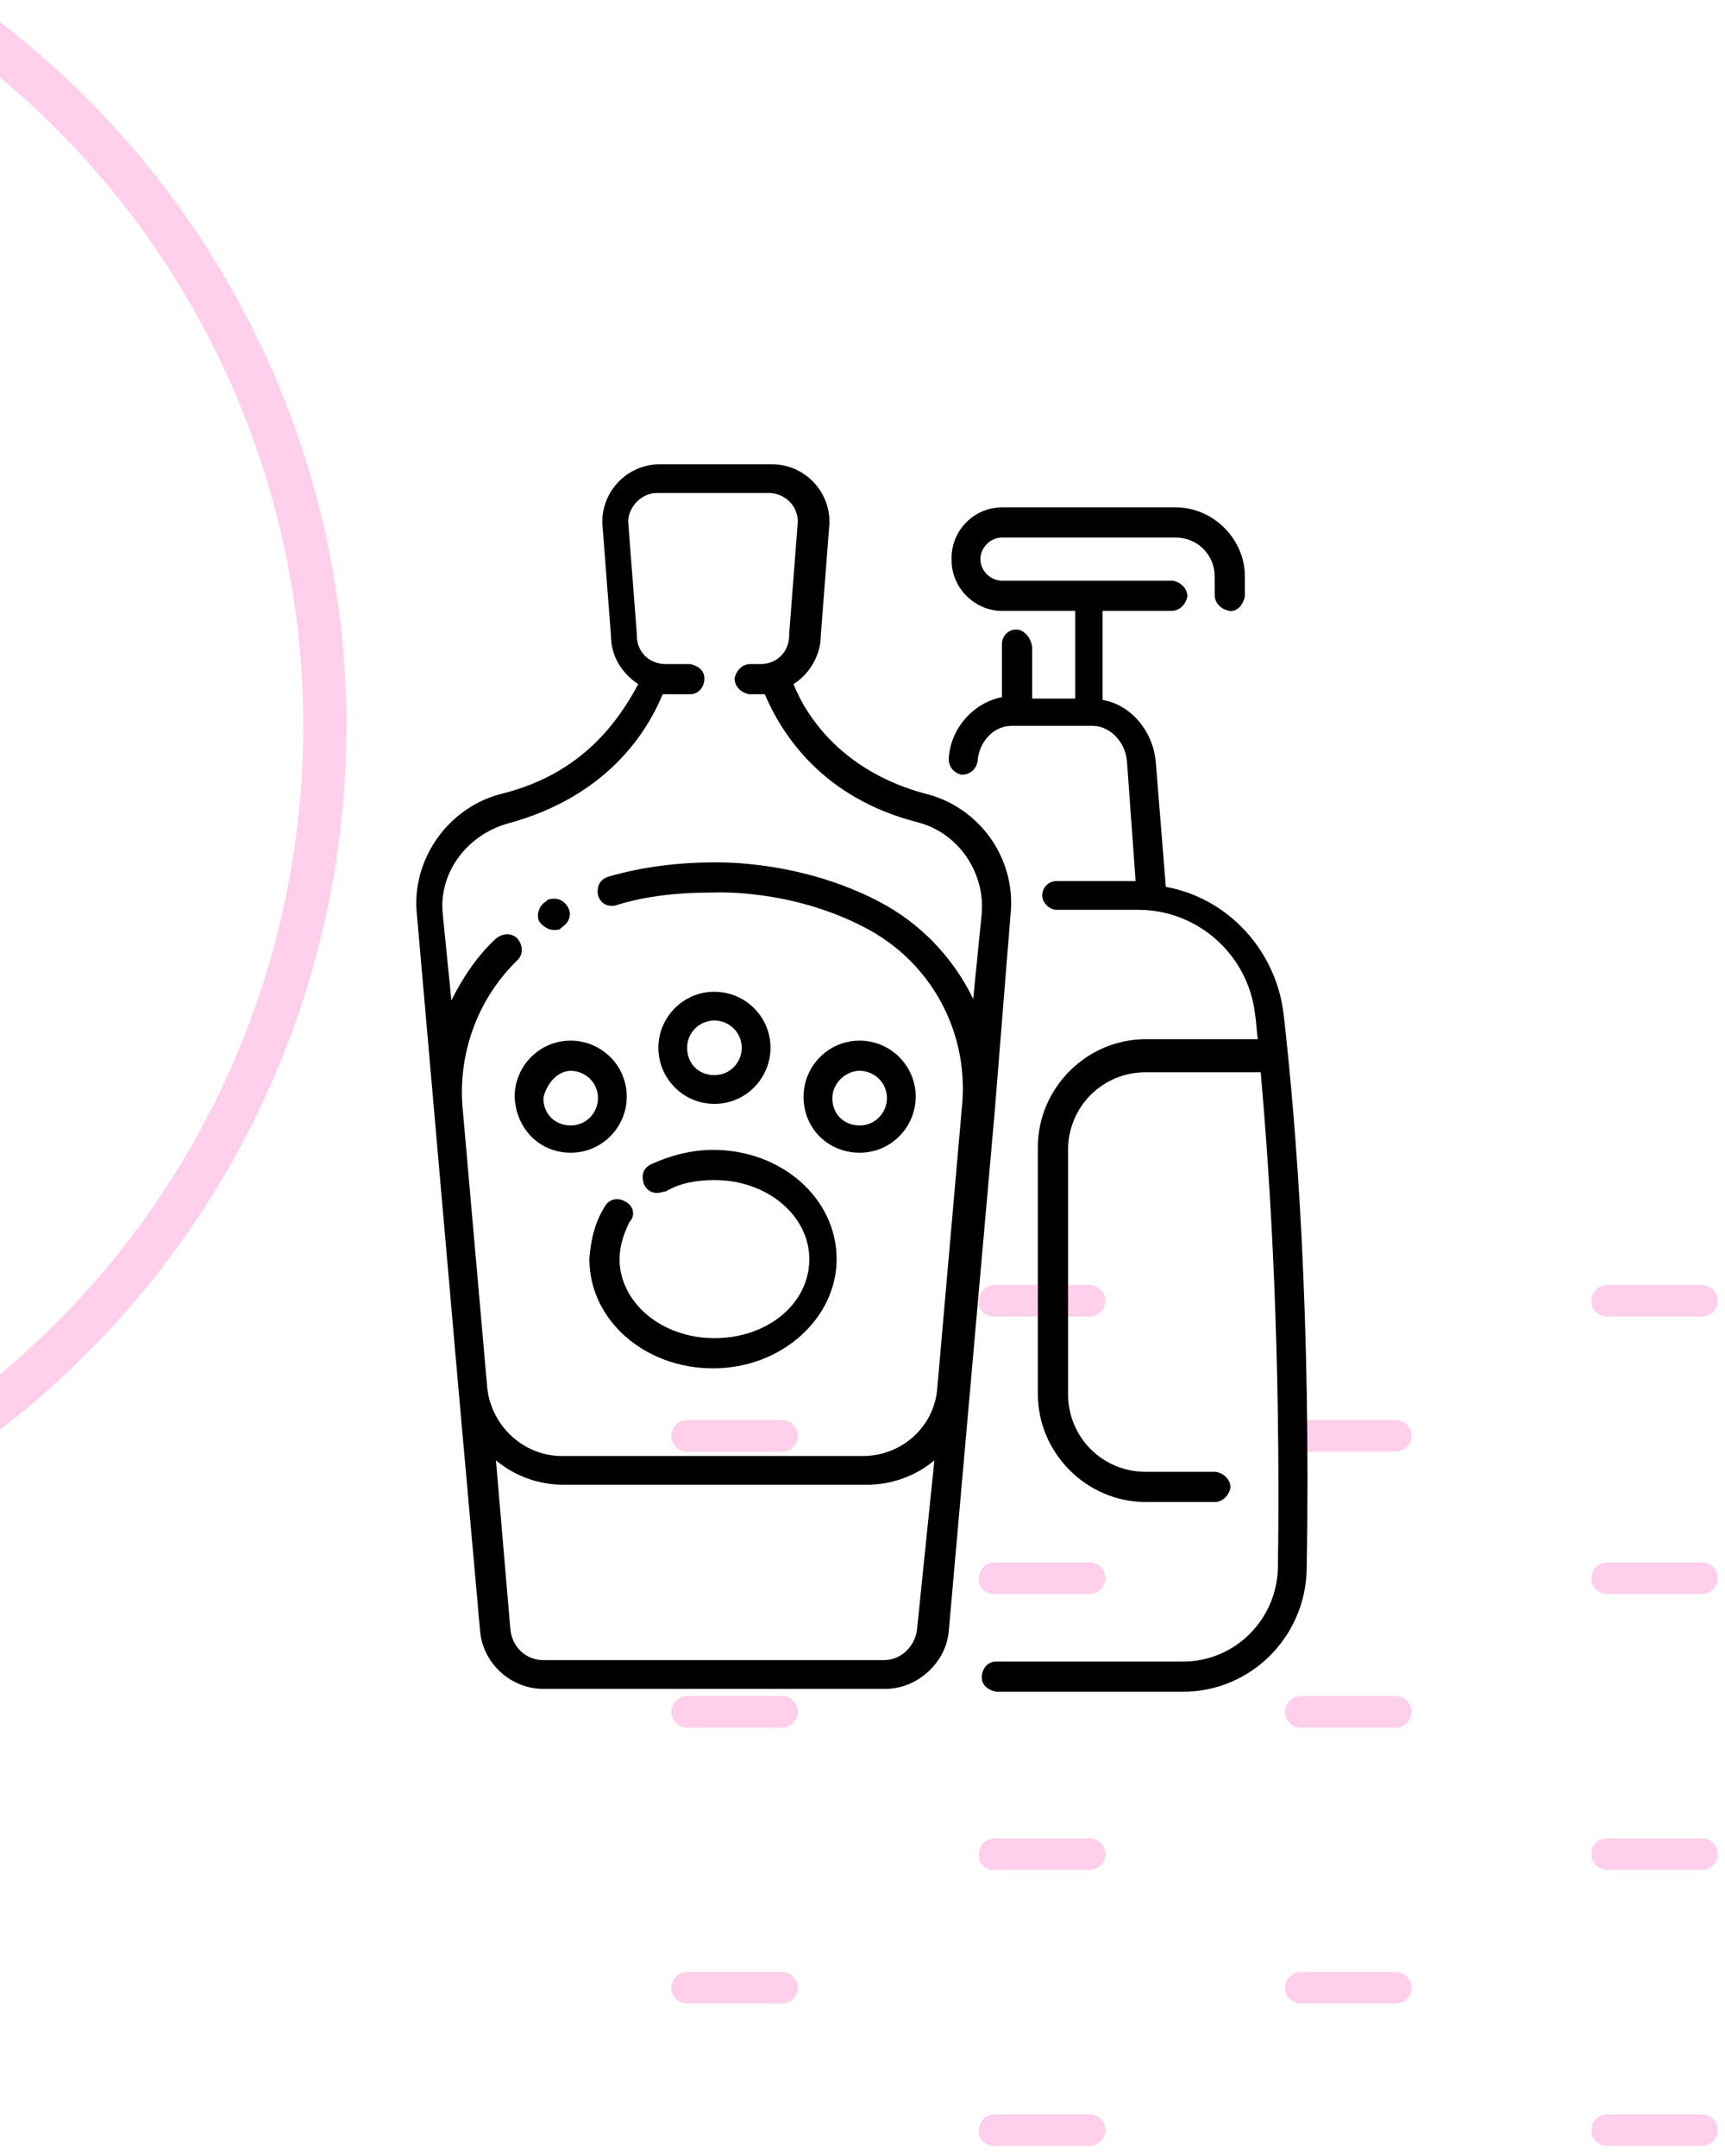 <?xml version="1.0" encoding="utf-8"?>
<!-- Generator: Adobe Illustrator 24.1.0, SVG Export Plug-In . SVG Version: 6.00 Build 0)  -->
<svg version="1.1" id="Layer_1" xmlns="http://www.w3.org/2000/svg" xmlns:xlink="http://www.w3.org/1999/xlink" x="0px" y="0px"
	 viewBox="0 0 120 150" style="enable-background:new 0 0 120 150;" xml:space="preserve">
<style type="text/css">
	.st0{clip-path:url(#SVGID_2_);}
	.st1{clip-path:url(#SVGID_4_);}
	.st2{fill:#FFCFEB;}
	.st3{clip-path:url(#SVGID_6_);fill:none;stroke:#FFCFEB;stroke-width:3;stroke-miterlimit:10;}
	.st4{clip-path:url(#SVGID_8_);}
</style>
<g>
	<g>
		<defs>
			<rect id="SVGID_1_" y="0" width="120" height="150"/>
		</defs>
		<clipPath id="SVGID_2_">
			<use xlink:href="#SVGID_1_"  style="overflow:visible;"/>
		</clipPath>
		<g class="st0">
			<g>
				<defs>
					<rect id="SVGID_3_" x="44.5" y="88.7" width="82.5" height="89.2"/>
				</defs>
				<clipPath id="SVGID_4_">
					<use xlink:href="#SVGID_3_"  style="overflow:visible;"/>
				</clipPath>
				<g class="st1">
					<path class="st2" d="M47.8,101h6.6c0.6,0,1.1-0.5,1.1-1.1l0,0c0-0.6-0.5-1.1-1.1-1.1h-6.6c-0.6,0-1.1,0.5-1.1,1.1l0,0
						C46.7,100.5,47.2,101,47.8,101z"/>
					<path class="st2" d="M47.8,81.7h6.6c0.6,0,1.1-0.5,1.1-1.1l0,0c0-0.6-0.5-1.1-1.1-1.1h-6.6c-0.6,0-1.1,0.5-1.1,1.1l0,0
						C46.7,81.2,47.2,81.7,47.8,81.7z"/>
					<path class="st2" d="M47.8,120.2h6.6c0.6,0,1.1-0.5,1.1-1.1l0,0c0-0.6-0.5-1.1-1.1-1.1h-6.6c-0.6,0-1.1,0.5-1.1,1.1l0,0
						C46.7,119.7,47.2,120.2,47.8,120.2z"/>
					<path class="st2" d="M47.8,139.4h6.6c0.6,0,1.1-0.5,1.1-1.1l0,0c0-0.6-0.5-1.1-1.1-1.1h-6.6c-0.6,0-1.1,0.5-1.1,1.1l0,0
						C46.7,138.9,47.2,139.4,47.8,139.4z"/>
					<path class="st2" d="M47.8,158.6h6.6c0.6,0,1.1-0.5,1.1-1.1l0,0c0-0.6-0.5-1.1-1.1-1.1h-6.6c-0.6,0-1.1,0.5-1.1,1.1l0,0
						C46.7,158.1,47.2,158.6,47.8,158.6z"/>
					<path class="st2" d="M47.8,177.9h6.6c0.6,0,1.1-0.5,1.1-1.1l0,0c0-0.6-0.5-1.1-1.1-1.1h-6.6c-0.6,0-1.1,0.5-1.1,1.1l0,0
						C46.7,177.4,47.2,177.9,47.8,177.9z"/>
					<path class="st2" d="M47.8,197.1h6.6c0.6,0,1.1-0.5,1.1-1.1l0,0c0-0.6-0.5-1.1-1.1-1.1h-6.6c-0.6,0-1.1,0.5-1.1,1.1l0,0
						C46.7,196.6,47.2,197.1,47.8,197.1z"/>
					<path class="st2" d="M47.8,216.3h6.6c0.6,0,1.1-0.5,1.1-1.1l0,0c0-0.6-0.5-1.1-1.1-1.1h-6.6c-0.6,0-1.1,0.5-1.1,1.1l0,0
						C46.7,215.8,47.2,216.3,47.8,216.3z"/>
					<path class="st2" d="M47.8,235.5h6.6c0.6,0,1.1-0.5,1.1-1.1l0,0c0-0.6-0.5-1.1-1.1-1.1h-6.6c-0.6,0-1.1,0.5-1.1,1.1l0,0
						C46.7,235,47.2,235.5,47.8,235.5z"/>
					<path class="st2" d="M69.2,110.9h6.6c0.6,0,1.1-0.5,1.1-1.1l0,0c0-0.6-0.5-1.1-1.1-1.1h-6.6c-0.6,0-1.1,0.5-1.1,1.1l0,0
						C68,110.4,68.5,110.9,69.2,110.9z"/>
					<path class="st2" d="M69.2,91.6h6.6c0.6,0,1.1-0.5,1.1-1.1l0,0c0-0.6-0.5-1.1-1.1-1.1h-6.6c-0.6,0-1.1,0.5-1.1,1.1l0,0
						C68,91.1,68.5,91.6,69.2,91.6z"/>
					<path class="st2" d="M69.2,130.1h6.6c0.6,0,1.1-0.5,1.1-1.1l0,0c0-0.6-0.5-1.1-1.1-1.1h-6.6c-0.6,0-1.1,0.5-1.1,1.1l0,0
						C68,129.6,68.5,130.1,69.2,130.1z"/>
					<path class="st2" d="M69.2,149.3h6.6c0.6,0,1.1-0.5,1.1-1.1l0,0c0-0.6-0.5-1.1-1.1-1.1h-6.6c-0.6,0-1.1,0.5-1.1,1.1l0,0
						C68,148.8,68.5,149.3,69.2,149.3z"/>
					<path class="st2" d="M69.2,168.5h6.6c0.6,0,1.1-0.5,1.1-1.1l0,0c0-0.6-0.5-1.1-1.1-1.1h-6.6c-0.6,0-1.1,0.5-1.1,1.1l0,0
						C68,168,68.5,168.5,69.2,168.5z"/>
					<path class="st2" d="M69.2,187.8h6.6c0.6,0,1.1-0.5,1.1-1.1l0,0c0-0.6-0.5-1.1-1.1-1.1h-6.6c-0.6,0-1.1,0.5-1.1,1.1l0,0
						C68,187.2,68.5,187.8,69.2,187.8z"/>
					<path class="st2" d="M69.2,207h6.6c0.6,0,1.1-0.5,1.1-1.1l0,0c0-0.6-0.5-1.1-1.1-1.1h-6.6c-0.6,0-1.1,0.5-1.1,1.1l0,0
						C68,206.5,68.5,207,69.2,207z"/>
					<path class="st2" d="M69.2,226.2h6.6c0.6,0,1.1-0.5,1.1-1.1l0,0c0-0.6-0.5-1.1-1.1-1.1h-6.6c-0.6,0-1.1,0.5-1.1,1.1l0,0
						C68,225.7,68.5,226.2,69.2,226.2z"/>
					<path class="st2" d="M69.2,245.4h6.6c0.6,0,1.1-0.5,1.1-1.1l0,0c0-0.6-0.5-1.1-1.1-1.1h-6.6c-0.6,0-1.1,0.5-1.1,1.1l0,0
						C68,244.9,68.5,245.4,69.2,245.4z"/>
					<path class="st2" d="M90.5,101h6.6c0.6,0,1.1-0.5,1.1-1.1l0,0c0-0.6-0.5-1.1-1.1-1.1h-6.6c-0.6,0-1.1,0.5-1.1,1.1l0,0
						C89.4,100.5,89.9,101,90.5,101z"/>
					<path class="st2" d="M90.5,81.7h6.6c0.6,0,1.1-0.5,1.1-1.1l0,0c0-0.6-0.5-1.1-1.1-1.1h-6.6c-0.6,0-1.1,0.5-1.1,1.1l0,0
						C89.4,81.2,89.9,81.7,90.5,81.7z"/>
					<path class="st2" d="M90.5,120.2h6.6c0.6,0,1.1-0.5,1.1-1.1l0,0c0-0.6-0.5-1.1-1.1-1.1h-6.6c-0.6,0-1.1,0.5-1.1,1.1l0,0
						C89.4,119.7,89.9,120.2,90.5,120.2z"/>
					<path class="st2" d="M90.5,139.4h6.6c0.6,0,1.1-0.5,1.1-1.1l0,0c0-0.6-0.5-1.1-1.1-1.1h-6.6c-0.6,0-1.1,0.5-1.1,1.1l0,0
						C89.4,138.9,89.9,139.4,90.5,139.4z"/>
					<path class="st2" d="M90.5,158.6h6.6c0.6,0,1.1-0.5,1.1-1.1l0,0c0-0.6-0.5-1.1-1.1-1.1h-6.6c-0.6,0-1.1,0.5-1.1,1.1l0,0
						C89.4,158.1,89.9,158.6,90.5,158.6z"/>
					<path class="st2" d="M90.5,177.9h6.6c0.6,0,1.1-0.5,1.1-1.1l0,0c0-0.6-0.5-1.1-1.1-1.1h-6.6c-0.6,0-1.1,0.5-1.1,1.1l0,0
						C89.4,177.4,89.9,177.9,90.5,177.9z"/>
					<path class="st2" d="M90.5,197.1h6.6c0.6,0,1.1-0.5,1.1-1.1l0,0c0-0.6-0.5-1.1-1.1-1.1h-6.6c-0.6,0-1.1,0.5-1.1,1.1l0,0
						C89.4,196.6,89.9,197.1,90.5,197.1z"/>
					<path class="st2" d="M90.5,216.3h6.6c0.6,0,1.1-0.5,1.1-1.1l0,0c0-0.6-0.5-1.1-1.1-1.1h-6.6c-0.6,0-1.1,0.5-1.1,1.1l0,0
						C89.4,215.8,89.9,216.3,90.5,216.3z"/>
					<path class="st2" d="M90.5,235.5h6.6c0.6,0,1.1-0.5,1.1-1.1l0,0c0-0.6-0.5-1.1-1.1-1.1h-6.6c-0.6,0-1.1,0.5-1.1,1.1l0,0
						C89.4,235,89.9,235.5,90.5,235.5z"/>
					<path class="st2" d="M111.8,110.9h6.6c0.6,0,1.1-0.5,1.1-1.1l0,0c0-0.6-0.5-1.1-1.1-1.1h-6.6c-0.6,0-1.1,0.5-1.1,1.1l0,0
						C110.7,110.4,111.2,110.9,111.8,110.9z"/>
					<path class="st2" d="M111.8,91.6h6.6c0.6,0,1.1-0.5,1.1-1.1l0,0c0-0.6-0.5-1.1-1.1-1.1h-6.6c-0.6,0-1.1,0.5-1.1,1.1l0,0
						C110.7,91.1,111.2,91.6,111.8,91.6z"/>
					<path class="st2" d="M111.8,130.1h6.6c0.6,0,1.1-0.5,1.1-1.1l0,0c0-0.6-0.5-1.1-1.1-1.1h-6.6c-0.6,0-1.1,0.5-1.1,1.1l0,0
						C110.7,129.6,111.2,130.1,111.8,130.1z"/>
					<path class="st2" d="M111.8,149.3h6.6c0.6,0,1.1-0.5,1.1-1.1l0,0c0-0.6-0.5-1.1-1.1-1.1h-6.6c-0.6,0-1.1,0.5-1.1,1.1l0,0
						C110.7,148.8,111.2,149.3,111.8,149.3z"/>
					<path class="st2" d="M111.8,168.5h6.6c0.6,0,1.1-0.5,1.1-1.1l0,0c0-0.6-0.5-1.1-1.1-1.1h-6.6c-0.6,0-1.1,0.5-1.1,1.1l0,0
						C110.7,168,111.2,168.5,111.8,168.5z"/>
					<path class="st2" d="M111.8,187.8h6.6c0.6,0,1.1-0.5,1.1-1.1l0,0c0-0.6-0.5-1.1-1.1-1.1h-6.6c-0.6,0-1.1,0.5-1.1,1.1l0,0
						C110.7,187.2,111.2,187.8,111.8,187.8z"/>
					<path class="st2" d="M111.8,207h6.6c0.6,0,1.1-0.5,1.1-1.1l0,0c0-0.6-0.5-1.1-1.1-1.1h-6.6c-0.6,0-1.1,0.5-1.1,1.1l0,0
						C110.7,206.5,111.2,207,111.8,207z"/>
					<path class="st2" d="M111.8,226.2h6.6c0.6,0,1.1-0.5,1.1-1.1l0,0c0-0.6-0.5-1.1-1.1-1.1h-6.6c-0.6,0-1.1,0.5-1.1,1.1l0,0
						C110.7,225.7,111.2,226.2,111.8,226.2z"/>
					<path class="st2" d="M111.8,245.4h6.6c0.6,0,1.1-0.5,1.1-1.1l0,0c0-0.6-0.5-1.1-1.1-1.1h-6.6c-0.6,0-1.1,0.5-1.1,1.1l0,0
						C110.7,244.9,111.2,245.4,111.8,245.4z"/>
					<path class="st2" d="M133.1,101h6.6c0.6,0,1.1-0.5,1.1-1.1l0,0c0-0.6-0.5-1.1-1.1-1.1h-6.6c-0.6,0-1.1,0.5-1.1,1.1l0,0
						C132,100.5,132.5,101,133.1,101z"/>
					<path class="st2" d="M133.1,81.7h6.6c0.6,0,1.1-0.5,1.1-1.1l0,0c0-0.6-0.5-1.1-1.1-1.1h-6.6c-0.6,0-1.1,0.5-1.1,1.1l0,0
						C132,81.2,132.5,81.7,133.1,81.7z"/>
					<path class="st2" d="M133.1,120.2h6.6c0.6,0,1.1-0.5,1.1-1.1l0,0c0-0.6-0.5-1.1-1.1-1.1h-6.6c-0.6,0-1.1,0.5-1.1,1.1l0,0
						C132,119.7,132.5,120.2,133.1,120.2z"/>
					<path class="st2" d="M133.1,139.4h6.6c0.6,0,1.1-0.5,1.1-1.1l0,0c0-0.6-0.5-1.1-1.1-1.1h-6.6c-0.6,0-1.1,0.5-1.1,1.1l0,0
						C132,138.9,132.5,139.4,133.1,139.4z"/>
					<path class="st2" d="M133.1,158.6h6.6c0.6,0,1.1-0.5,1.1-1.1l0,0c0-0.6-0.5-1.1-1.1-1.1h-6.6c-0.6,0-1.1,0.5-1.1,1.1l0,0
						C132,158.1,132.5,158.6,133.1,158.6z"/>
					<path class="st2" d="M133.1,177.9h6.6c0.6,0,1.1-0.5,1.1-1.1l0,0c0-0.6-0.5-1.1-1.1-1.1h-6.6c-0.6,0-1.1,0.5-1.1,1.1l0,0
						C132,177.4,132.5,177.9,133.1,177.9z"/>
					<path class="st2" d="M133.1,197.1h6.6c0.6,0,1.1-0.5,1.1-1.1l0,0c0-0.6-0.5-1.1-1.1-1.1h-6.6c-0.6,0-1.1,0.5-1.1,1.1l0,0
						C132,196.6,132.5,197.1,133.1,197.1z"/>
					<path class="st2" d="M133.1,216.3h6.6c0.6,0,1.1-0.5,1.1-1.1l0,0c0-0.6-0.5-1.1-1.1-1.1h-6.6c-0.6,0-1.1,0.5-1.1,1.1l0,0
						C132,215.8,132.5,216.3,133.1,216.3z"/>
					<path class="st2" d="M133.1,235.5h6.6c0.6,0,1.1-0.5,1.1-1.1l0,0c0-0.6-0.5-1.1-1.1-1.1h-6.6c-0.6,0-1.1,0.5-1.1,1.1l0,0
						C132,235,132.5,235.5,133.1,235.5z"/>
					<path class="st2" d="M154.5,110.9h6.6c0.6,0,1.1-0.5,1.1-1.1l0,0c0-0.6-0.5-1.1-1.1-1.1h-6.6c-0.6,0-1.1,0.5-1.1,1.1l0,0
						C153.3,110.4,153.9,110.9,154.5,110.9z"/>
					<path class="st2" d="M154.5,91.6h6.6c0.6,0,1.1-0.5,1.1-1.1l0,0c0-0.6-0.5-1.1-1.1-1.1h-6.6c-0.6,0-1.1,0.5-1.1,1.1l0,0
						C153.3,91.1,153.9,91.6,154.5,91.6z"/>
					<path class="st2" d="M154.5,130.1h6.6c0.6,0,1.1-0.5,1.1-1.1l0,0c0-0.6-0.5-1.1-1.1-1.1h-6.6c-0.6,0-1.1,0.5-1.1,1.1l0,0
						C153.3,129.6,153.9,130.1,154.5,130.1z"/>
					<path class="st2" d="M154.5,149.3h6.6c0.6,0,1.1-0.5,1.1-1.1l0,0c0-0.6-0.5-1.1-1.1-1.1h-6.6c-0.6,0-1.1,0.5-1.1,1.1l0,0
						C153.3,148.8,153.9,149.3,154.5,149.3z"/>
					<path class="st2" d="M154.5,168.5h6.6c0.6,0,1.1-0.5,1.1-1.1l0,0c0-0.6-0.5-1.1-1.1-1.1h-6.6c-0.6,0-1.1,0.5-1.1,1.1l0,0
						C153.3,168,153.9,168.5,154.5,168.5z"/>
					<path class="st2" d="M154.5,187.8h6.6c0.6,0,1.1-0.5,1.1-1.1l0,0c0-0.6-0.5-1.1-1.1-1.1h-6.6c-0.6,0-1.1,0.5-1.1,1.1l0,0
						C153.3,187.2,153.9,187.8,154.5,187.8z"/>
					<path class="st2" d="M154.5,207h6.6c0.6,0,1.1-0.5,1.1-1.1l0,0c0-0.6-0.5-1.1-1.1-1.1h-6.6c-0.6,0-1.1,0.5-1.1,1.1l0,0
						C153.3,206.5,153.9,207,154.5,207z"/>
					<path class="st2" d="M154.5,226.2h6.6c0.6,0,1.1-0.5,1.1-1.1l0,0c0-0.6-0.5-1.1-1.1-1.1h-6.6c-0.6,0-1.1,0.5-1.1,1.1l0,0
						C153.3,225.7,153.9,226.2,154.5,226.2z"/>
					<path class="st2" d="M154.5,245.4h6.6c0.6,0,1.1-0.5,1.1-1.1l0,0c0-0.6-0.5-1.1-1.1-1.1h-6.6c-0.6,0-1.1,0.5-1.1,1.1l0,0
						C153.3,244.9,153.9,245.4,154.5,245.4z"/>
				</g>
			</g>
		</g>
	</g>
	<g>
		<defs>
			<rect id="SVGID_5_" y="0" width="120" height="150"/>
		</defs>
		<clipPath id="SVGID_6_">
			<use xlink:href="#SVGID_5_"  style="overflow:visible;"/>
		</clipPath>
		<circle class="st3" cx="-37.7" cy="50.5" r="60.3"/>
	</g>
	<g>
		<defs>
			<rect id="SVGID_7_" y="0" width="120" height="150"/>
		</defs>
		<clipPath id="SVGID_8_">
			<use xlink:href="#SVGID_7_"  style="overflow:visible;"/>
		</clipPath>
		<g class="st4">
			<path d="M35,55.2c-3.8,0.9-6.4,4.6-6,8.4l2.9,33.1l0,0l0,0l1.5,16.8c0.2,2.2,2.1,4,4.4,4h23.8c2.2,0,4.2-1.8,4.4-4l3.2-36.2l0,0
				l0,0l1.1-13.7c0.4-3.9-2.2-7.5-6-8.4c-5.5-1.5-8.1-5.1-9.1-7.6c1.1-0.7,1.9-2,1.9-3.4l0.6-7.8c0,0,0,0,0-0.1c0-2.2-1.8-4-4-4
				h-7.8c-2.2,0-4,1.8-4,4c0,0,0,0,0,0.1l0.6,7.8c0,1.4,0.7,2.6,1.9,3.4C43,50.2,40.5,53.8,35,55.2z M63.8,113.3
				c-0.1,1.2-1.1,2.2-2.3,2.2H37.8c-1.2,0-2.2-0.9-2.3-2.2l-1-11.7c1.3,1.1,3,1.7,4.7,1.7h21.1c1.7,0,3.4-0.6,4.7-1.7L63.8,113.3z
				 M46.1,48.3c0.1,0,0.1,0,0.2,0H48c0.6,0,1-0.5,1-1.1c0-0.6-0.5-0.9-1-1h-1.7c-1.1,0-2-0.8-2-2c0,0,0,0,0-0.1l-0.6-7.8
				c0-1,0.9-2,2-2h7.8c1,0,2,0.8,2,2l-0.6,7.8c0,0,0,0,0,0.1c0,1.1-0.8,2-2,2l0,0h-0.7c-0.6,0-1,0.5-1.1,1c0,0.6,0.5,1,1,1.1h0.1H53
				c0.1,0,0.1,0,0.2,0c1.2,2.8,4,7.2,10.6,8.9c2.8,0.7,4.7,3.4,4.5,6.3l-0.6,6c-1.4-2.9-3.7-5.3-6.6-6.8C55.7,59.9,50.3,60,49.7,60
				c-2.5,0-5,0.3-7.4,1c-0.6,0.2-0.8,0.7-0.7,1.3c0.2,0.6,0.7,0.8,1.2,0.7c2.2-0.7,4.5-0.9,6.7-0.9h0.1c0.1,0,5.3-0.3,10.5,2.4
				c4.7,2.4,7.4,7.4,6.8,12.7l-1.7,19.4l0,0c-0.2,2.6-2.4,4.7-5.2,4.7H39.1c-2.7,0-4.9-2.1-5.2-4.7l-1.7-19.3l0,0
				c-0.4-3.9,1-7.8,3.8-10.5c0.4-0.4,0.4-1,0-1.5c-0.4-0.4-1-0.4-1.5,0l0,0c-1.3,1.2-2.3,2.7-3.1,4.3l-0.6-6
				c-0.3-2.9,1.7-5.5,4.5-6.3C42,55.5,44.9,51.2,46.1,48.3z"/>
			<path d="M38.5,64.7c0.2,0,0.4,0,0.5-0.1l0.1-0.1c0.5-0.3,0.7-0.9,0.4-1.4c-0.3-0.5-0.8-0.7-1.4-0.5L38,62.7
				c-0.5,0.3-0.7,0.9-0.5,1.4C37.8,64.5,38.2,64.7,38.5,64.7L38.5,64.7z"/>
			<path d="M43.5,83.6c-0.5-0.3-1.1-0.2-1.4,0.3l0,0c-0.7,1.1-1,2.3-1.1,3.7c0,4.2,3.8,7.6,8.6,7.6s8.6-3.5,8.6-7.6
				c0-4.2-3.8-7.6-8.6-7.6c-1.5,0-3,0.4-4.3,1c-0.6,0.3-0.7,0.8-0.5,1.4c0.3,0.6,0.8,0.7,1.4,0.5c0,0,0,0,0.1,0
				c1-0.6,2.2-0.8,3.4-0.8c3.7,0,6.6,2.5,6.6,5.5c0,3.1-2.9,5.5-6.6,5.5c-3.7,0-6.6-2.5-6.6-5.5c0-0.9,0.3-1.8,0.7-2.6
				C44.2,84.6,44.1,83.9,43.5,83.6z"/>
			<path d="M49.7,76.8c2.2,0,3.9-1.8,3.9-3.9c0-2.2-1.8-3.9-3.9-3.9c-2.2,0-3.9,1.8-3.9,3.9S47.5,76.8,49.7,76.8z M49.7,71
				c1,0,1.9,0.8,1.9,1.9c0,1-0.8,1.9-1.9,1.9s-1.9-0.8-1.9-1.9C47.8,71.8,48.7,71,49.7,71z"/>
			<path d="M39.7,80.2c2.2,0,3.9-1.8,3.9-3.9c0-2.2-1.8-3.9-3.9-3.9c-2.2,0-3.9,1.8-3.9,3.9C35.9,78.6,37.6,80.2,39.7,80.2z
				 M39.7,74.5c1,0,1.9,0.8,1.9,1.9c0,1-0.8,1.9-1.9,1.9s-1.9-0.8-1.9-1.9l0,0C38,75.4,38.8,74.5,39.7,74.5L39.7,74.5z"/>
			<path d="M59.8,80.2c2.2,0,3.9-1.8,3.9-3.9c0-2.2-1.8-3.9-3.9-3.9c-2.2,0-3.9,1.8-3.9,3.9C55.9,78.6,57.7,80.2,59.8,80.2z
				 M59.8,74.5c1,0,1.9,0.8,1.9,1.9c0,1-0.8,1.9-1.9,1.9s-1.9-0.8-1.9-1.9l0,0C57.9,75.4,58.8,74.5,59.8,74.5L59.8,74.5z"/>
			<path d="M70.7,43.8c-0.6,0-1,0.5-1,1l0,0v3.7c-2,0.4-3.6,2.2-3.7,4.3c0,0.6,0.4,1,0.9,1.1c0.6,0,1-0.4,1.1-0.9
				c0.1-1.4,1.1-2.5,2.4-2.5H76c1.2,0,2.3,1.1,2.4,2.5l0.6,8.3h-5.5c-0.6,0-1,0.5-1,1s0.5,1,1,1h5.7c4.1,0,7.6,3.1,8.1,7.2
				c0.1,0.6,0.1,1.1,0.2,1.8h-7.8c-4.1,0-7.5,3.4-7.5,7.5v17.2c0,4.1,3.4,7.5,7.5,7.5h4.8c0.6,0,1-0.5,1.1-1c0-0.6-0.5-1-1-1.1h-0.1
				h-4.8c-3,0-5.4-2.4-5.4-5.4V80c0-3,2.4-5.4,5.4-5.4h8c0.7,7.9,1.4,19.5,1.2,34.5c-0.1,3.6-3,6.5-6.6,6.5h-13c-0.6,0-1,0.5-1,1.1
				c0,0.6,0.5,0.9,1,1h13c4.7,0,8.5-3.8,8.6-8.5c0.3-17.7-0.7-30.7-1.6-38.6c-0.5-4.4-3.8-8.1-8.2-8.9l-0.7-8.7
				c-0.2-2.2-1.8-4-3.7-4.3v-6.2h4.8c0.6,0,1-0.5,1.1-1c0-0.6-0.5-1-1-1.1h-0.1H69.7c-0.8,0-1.5-0.7-1.5-1.5s0.7-1.5,1.5-1.5h12.1
				c1.5,0,2.7,1.2,2.7,2.7v1.3c0,0.6,0.5,1,1,1.1c0.6,0.1,1-0.5,1.1-1v-0.1v-1.3c0-2.6-2.2-4.8-4.8-4.8H69.7c-2,0-3.6,1.7-3.5,3.7
				c0,1.9,1.6,3.5,3.5,3.5h5.1v6.1h-3v-3.6C71.7,44.3,71.2,43.8,70.7,43.8z"/>
		</g>
	</g>
</g>
</svg>

